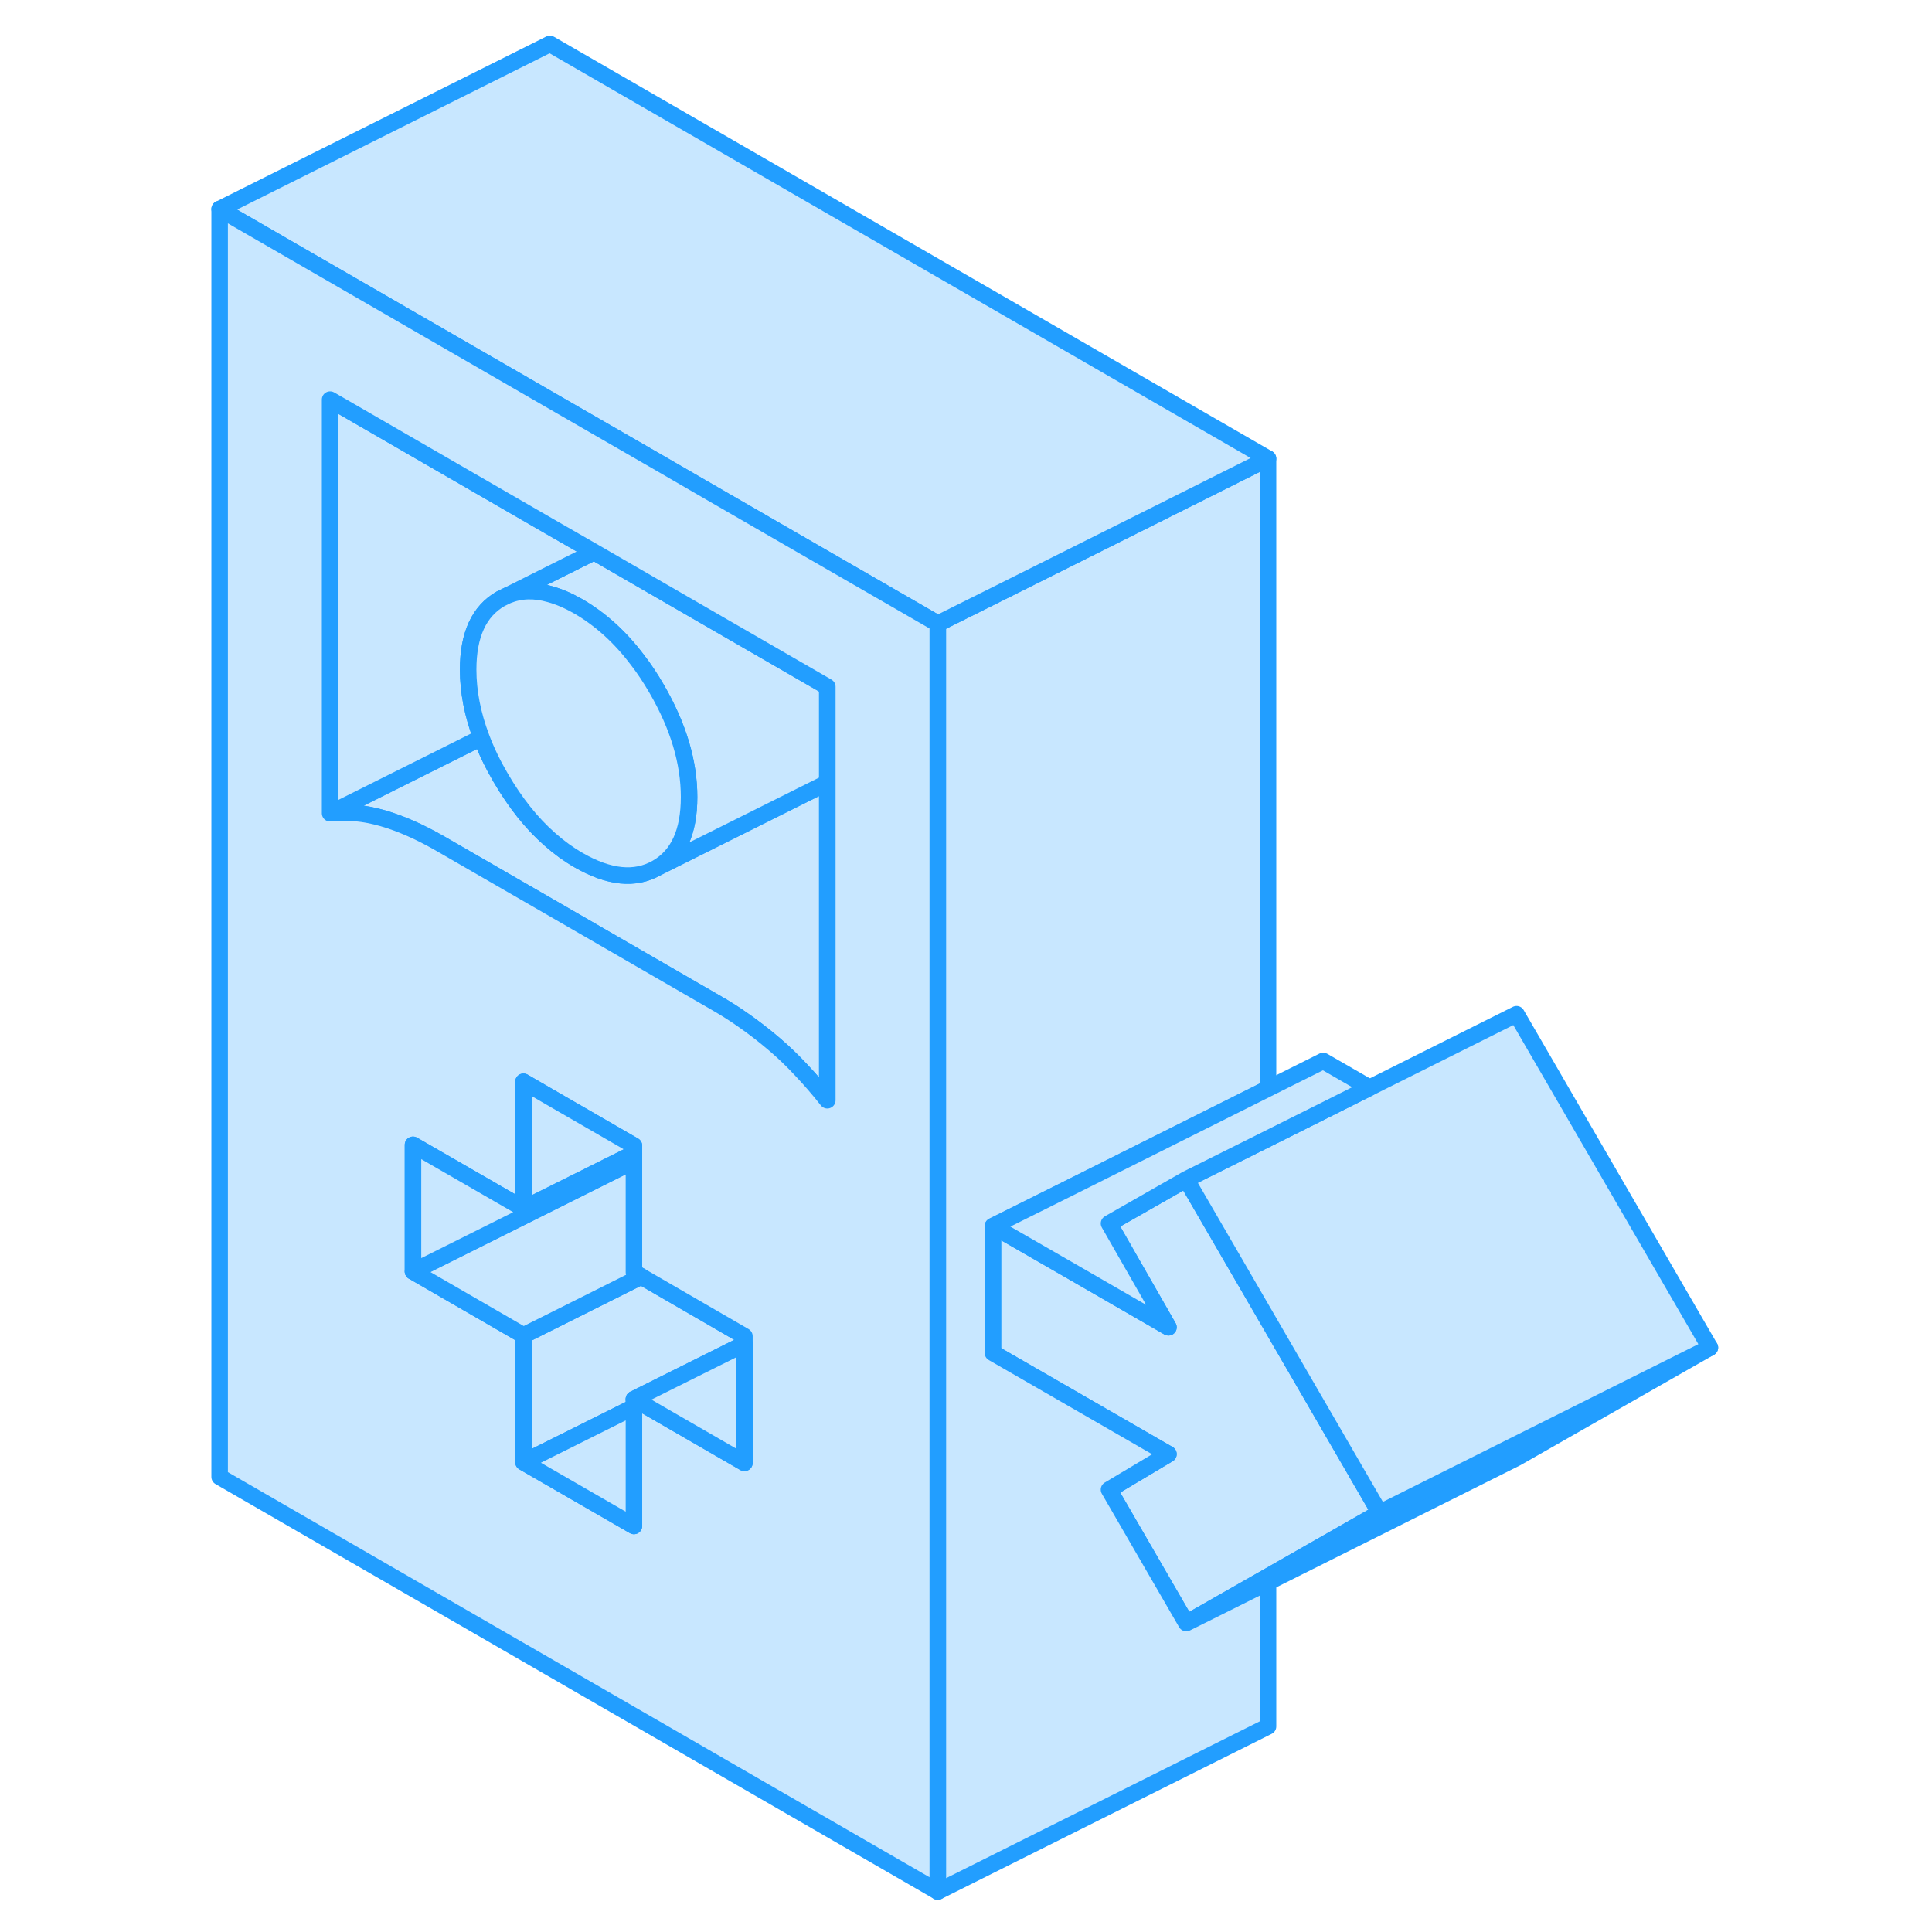 <svg width="48" height="48" viewBox="0 0 96 117" fill="#c8e7ff" xmlns="http://www.w3.org/2000/svg" stroke-width="1px" stroke-linecap="round" stroke-linejoin="round"><path d="M73.051 91.61L66.291 95.47L61.341 98.29L56.661 90.21L60.261 88.06L49.631 81.93V74.25L54.581 77.1L60.261 80.38L56.661 74.09L61.341 71.42L66.291 79.95L73.051 91.61Z" stroke="#229EFF" stroke-linejoin="round"/><path d="M93.05 81.61L81.34 88.29L66.29 95.82L61.34 98.29L66.29 95.47L73.05 91.61L80.97 87.65L93.05 81.61Z" stroke="#229EFF" stroke-linejoin="round"/><path d="M93.05 81.61L80.97 87.65L73.05 91.61L66.29 79.95L61.34 71.42L66.29 68.95L69.63 67.28L72.44 65.87L81.34 61.42L93.05 81.61Z" stroke="#229EFF" stroke-linejoin="round"/><path d="M34.58 80.92V81.39L30.07 83.64L27.89 84.73V85.21L21.2 88.55V80.87L23.38 79.78L28.33 77.3L34.58 80.92Z" stroke="#229EFF" stroke-linejoin="round"/><path d="M39.6 47.4V66.63C39.08 65.97 38.55 65.36 38.01 64.79C37.5 64.24 36.97 63.73 36.42 63.26C35.8 62.73 35.16 62.23 34.51 61.78C33.99 61.41 33.45 61.07 32.91 60.76L22.8 54.92L16.18 51.1C14.95 50.39 13.78 49.87 12.67 49.55C11.55 49.23 10.49 49.13 9.49 49.25L18.65 44.67C18.95 45.47 19.34 46.28 19.82 47.1C20.7 48.61 21.69 49.86 22.8 50.83C23.35 51.32 23.93 51.74 24.54 52.09C26.38 53.15 27.96 53.31 29.27 52.56L39.6 47.4Z" stroke="#229EFF" stroke-linejoin="round"/><path d="M39.601 41.591V47.401L29.27 52.561C30.581 51.811 31.23 50.381 31.23 48.271C31.23 46.161 30.581 43.981 29.27 41.721C28.901 41.081 28.511 40.491 28.091 39.951C27.051 38.571 25.86 37.501 24.541 36.731C23.93 36.381 23.351 36.131 22.8 35.981C21.86 35.711 21.011 35.741 20.23 36.061L22.8 34.771L25.48 33.431L29.491 35.751L39.601 41.591Z" stroke="#229EFF" stroke-linejoin="round"/><path d="M25.48 33.43L22.8 34.77L20.23 36.06L19.82 36.26C18.51 37.01 17.85 38.44 17.85 40.55C17.85 41.89 18.12 43.27 18.65 44.67L9.49 49.25V24.2L22.8 31.89L25.48 33.43Z" stroke="#229EFF" stroke-linejoin="round"/><path d="M49.63 74.251V81.93L60.26 88.061L56.66 90.21L61.34 98.29L66.29 95.82V104.551L46.29 114.551V37.77L50.86 35.49L59.16 31.34L66.29 27.77V65.921L54.58 71.781L49.63 74.251Z" stroke="#229EFF" stroke-linejoin="round"/><path d="M66.291 27.77L59.161 31.34L50.861 35.49L46.291 37.77L38.161 33.08L32.601 29.87L29.491 28.07L22.801 24.21L2.801 12.66L22.801 2.66L66.291 27.77Z" stroke="#229EFF" stroke-linejoin="round"/><path d="M72.441 65.87L69.631 67.28L66.291 68.95L61.341 71.42L56.661 74.09L60.261 80.38L54.581 77.1L49.631 74.25L54.581 71.78L66.291 65.92L69.631 64.25L72.441 65.87Z" stroke="#229EFF" stroke-linejoin="round"/><path d="M38.161 33.08L32.601 29.87L29.491 28.07L22.801 24.21L2.801 12.66V89.44L46.291 114.55V37.77L38.161 33.08ZM34.581 88.59L28.331 84.98L27.891 84.73V92.41L21.201 88.55V80.87L14.511 77V69.33L21.201 73.19V65.51L22.801 66.44L27.891 69.38V77.05L28.331 77.3L34.581 80.92V88.59ZM39.601 66.63C39.081 65.97 38.551 65.36 38.011 64.79C37.501 64.24 36.971 63.73 36.421 63.26C35.801 62.73 35.161 62.23 34.511 61.78C33.991 61.41 33.451 61.07 32.911 60.76L22.801 54.92L16.181 51.1C14.951 50.39 13.781 49.87 12.671 49.55C11.551 49.23 10.491 49.13 9.491 49.25V24.2L22.801 31.89L25.481 33.43L29.491 35.75L39.601 41.59V66.63Z" stroke="#229EFF" stroke-linejoin="round"/><path d="M27.891 85.21V92.41L21.201 88.55L27.891 85.21Z" stroke="#229EFF" stroke-linejoin="round"/><path d="M27.891 69.38V69.85L22.801 72.39L21.201 73.19V65.51L22.801 66.44L27.891 69.38Z" stroke="#229EFF" stroke-linejoin="round"/><path d="M28.331 77.3L23.381 79.781L21.201 80.871L14.511 77.001L27.891 70.311V77.05L28.331 77.3Z" stroke="#229EFF" stroke-linejoin="round"/><path d="M27.891 69.85V70.31L14.511 77V69.33L21.201 73.19L22.801 72.39L27.891 69.85Z" stroke="#229EFF" stroke-linejoin="round"/><path d="M34.581 81.391V88.591L28.331 84.981L27.891 84.731L30.071 83.641L34.581 81.391Z" stroke="#229EFF" stroke-linejoin="round"/><path d="M31.23 48.27C31.23 50.38 30.581 51.81 29.27 52.56C27.96 53.31 26.381 53.15 24.541 52.09C23.93 51.74 23.351 51.32 22.8 50.83C21.691 49.86 20.701 48.61 19.821 47.1C19.341 46.28 18.951 45.47 18.651 44.67C18.121 43.27 17.851 41.89 17.851 40.55C17.851 38.44 18.511 37.01 19.821 36.26L20.23 36.06C21.011 35.74 21.86 35.71 22.8 35.98C23.351 36.13 23.93 36.38 24.541 36.73C25.86 37.5 27.051 38.57 28.091 39.95C28.511 40.49 28.901 41.08 29.27 41.72C30.581 43.98 31.23 46.16 31.23 48.27Z" stroke="#229EFF" stroke-linejoin="round"/></svg>